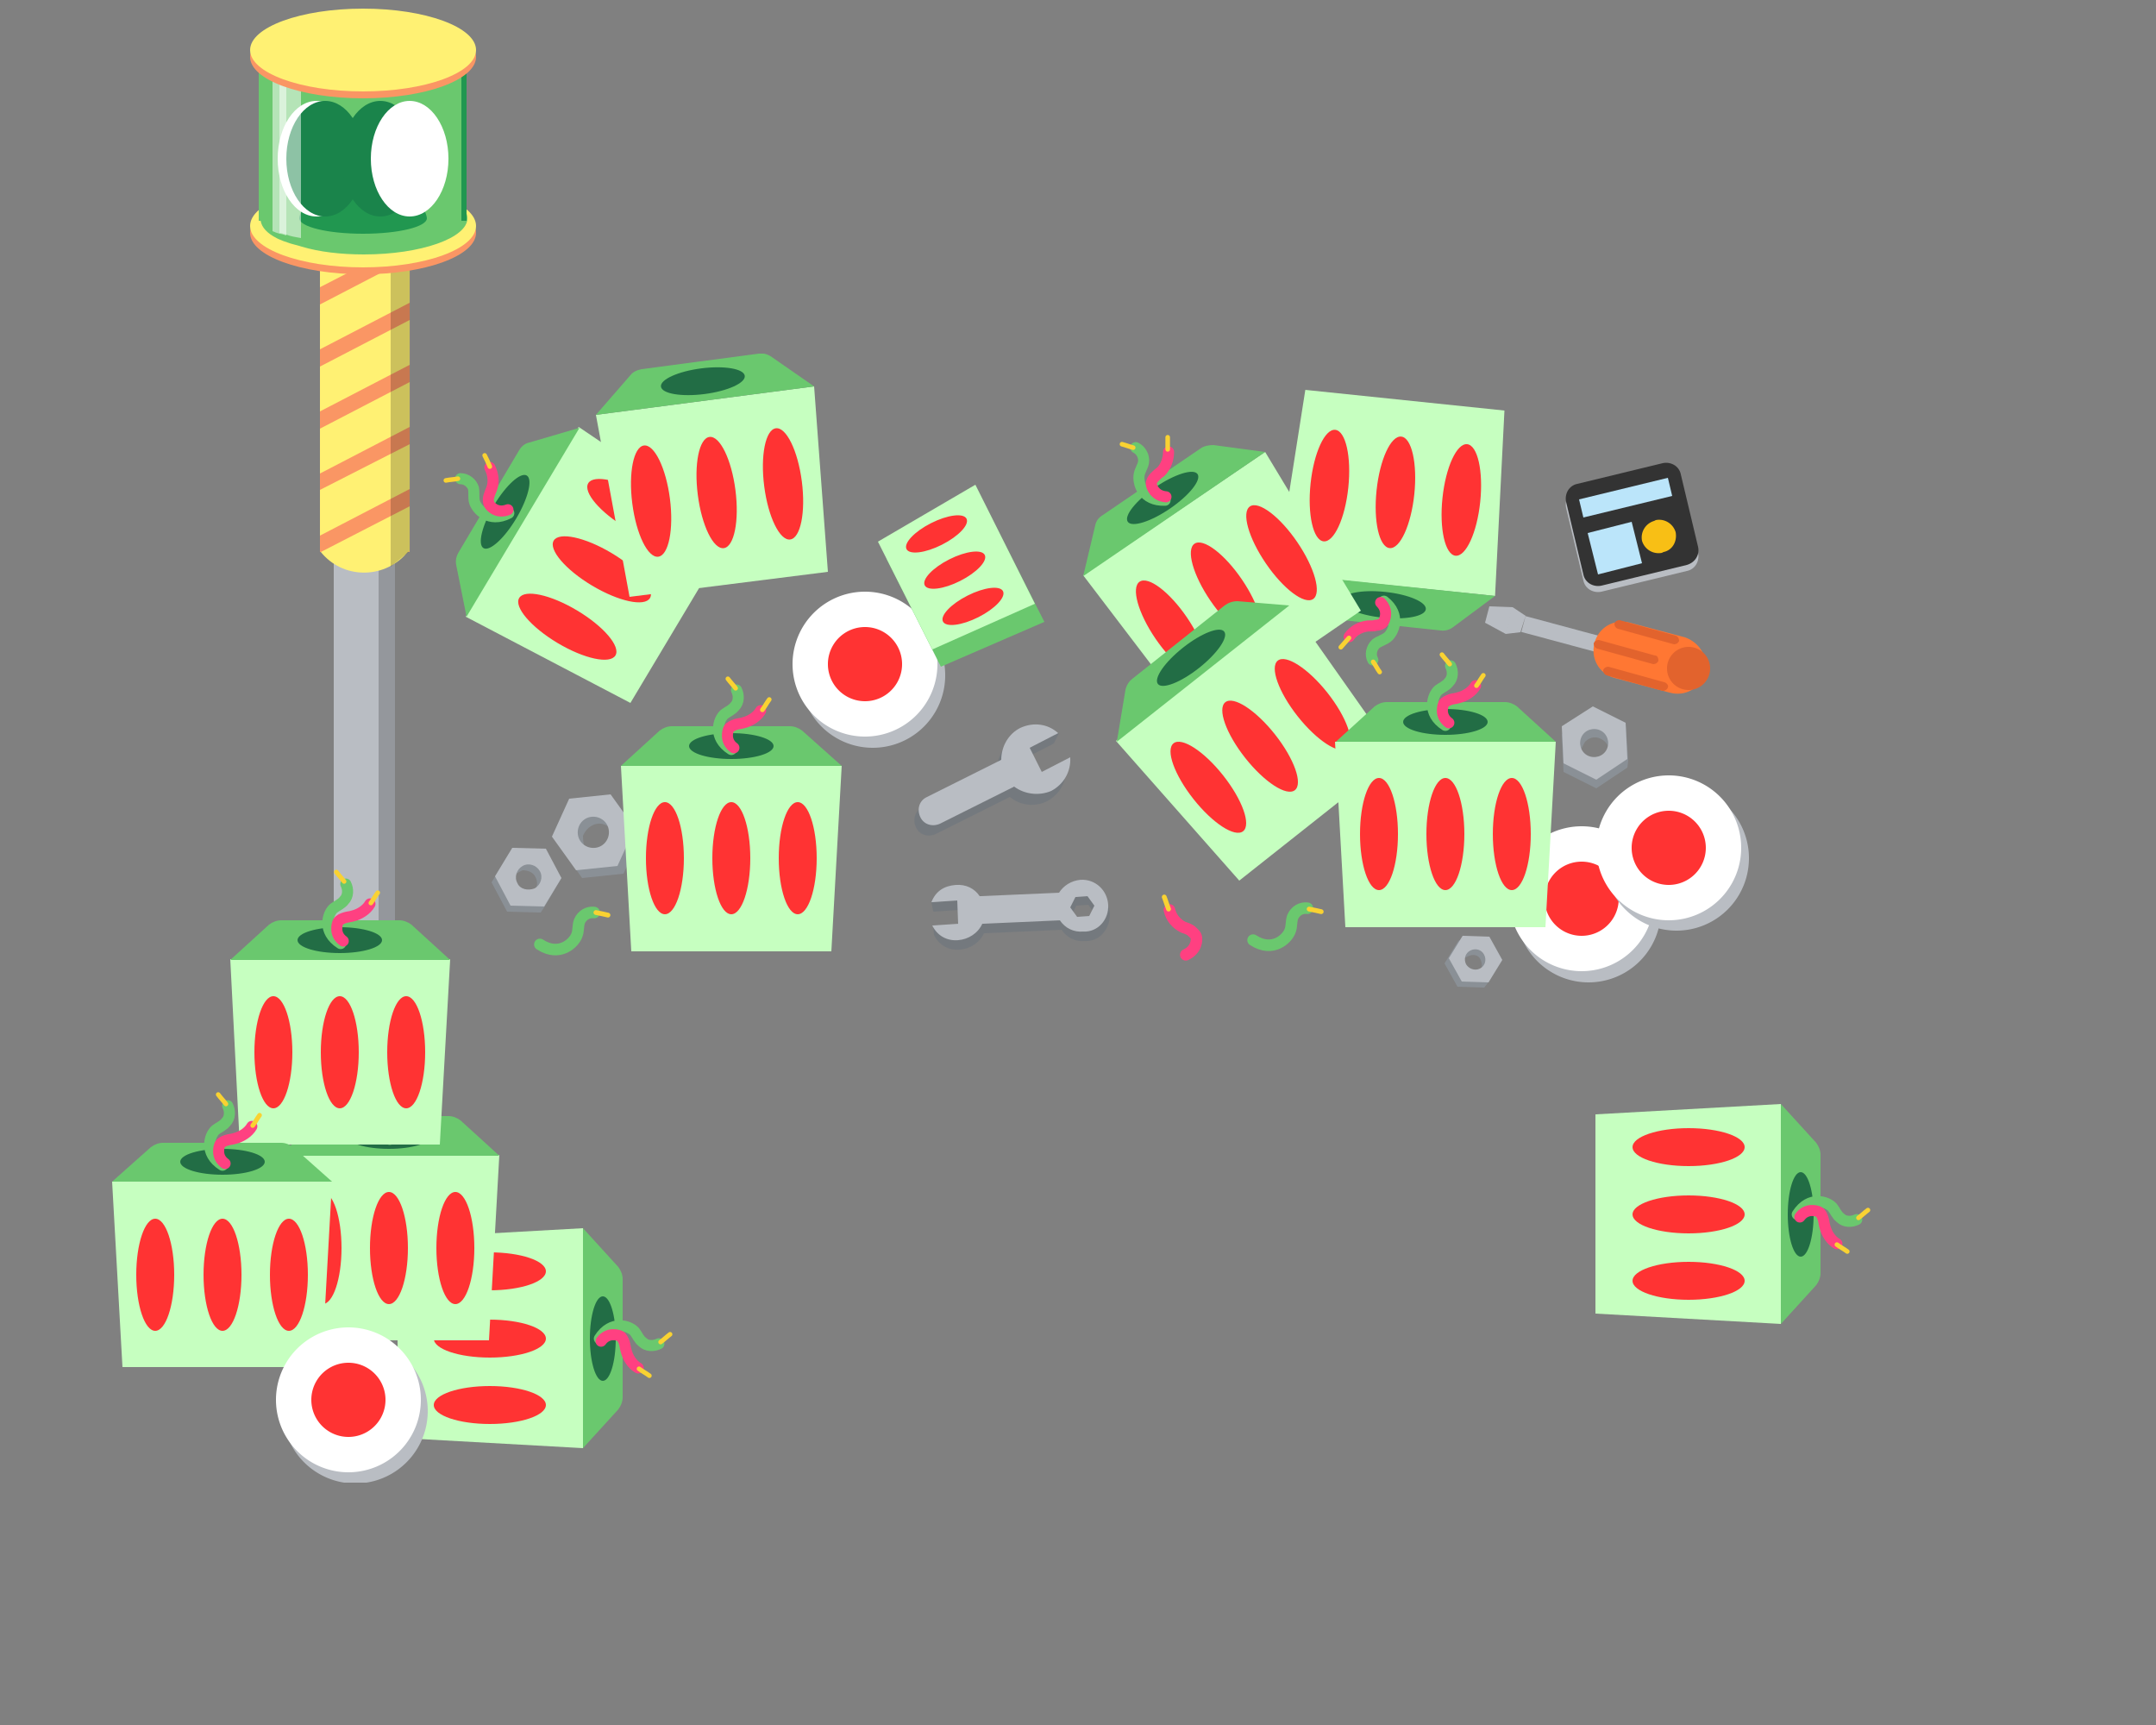 <svg width="250" height="200" fill="none" xmlns="http://www.w3.org/2000/svg"><rect width="100%" height="100%" fill="#808080" stroke="none"/><path d="M42.3 121.5c4.143 0 7.5-1.209 7.5-2.7s-3.357-2.7-7.5-2.7c-4.141 0-7.5 1.209-7.5 2.7s3.359 2.7 7.5 2.7z" fill="#B9BDC3"/><path d="M45.801 52.1h-7.1v65.6h7.1V52.1z" fill="#B9BDC3"/><path opacity=".2" d="M45.8 52.1h-1.9v65.6h1.9V52.1z" fill="#000"/><path d="M47.502 28h-10.4v36h10.4V28z" fill="#FA9664"/><path d="M47.402 28l-10.3 5.3v-5.2l.1-.1h10.2zM47.502 35.1l-10.4 5.4v-5.2l10.4-5.4v5.2zM47.502 42.3l-10.4 5.4v-5.2l10.4-5.4v5.2zM47.502 49.5l-10.4 5.4v-5.2l10.4-5.4v5.2zM47.502 56.7l-10.4 5.4v-5.3l10.4-5.3v5.2zM47.501 58.7v5.2l-.2.1h-10.1l10.3-5.3z" fill="#FFF173"/><path d="M47.502 28h-10.4v36h10.4V28z" fill="#FA9664"/><path d="M47.402 28l-10.3 5.3v-5.2l.1-.1h10.2zM47.502 35.1l-10.4 5.4v-5.2l10.4-5.4v5.2zM47.502 42.3l-10.4 5.4v-5.2l10.4-5.4v5.2zM47.502 49.5l-10.4 5.4v-5.2l10.4-5.4v5.2zM47.502 56.7l-10.4 5.4v-5.3l10.4-5.3v5.2zM47.501 58.7v5.2l-.2.1-.2.2c-2.7 3-7.4 2.9-9.9-.2l10.3-5.3z" fill="#FFF173"/><path opacity=".2" d="M47.5 63.9l-2.2 1.8V28h2.2v35.9z" fill="#000"/><path d="M42.1 31.8c7.235 0 13.1-2.15 13.1-4.8 0-2.651-5.865-4.8-13.1-4.8-7.235 0-13.1 2.149-13.1 4.8 0 2.65 5.865 4.8 13.1 4.8z" fill="#FA9664"/><path d="M42.1 31c7.235 0 13.1-2.15 13.1-4.8 0-2.651-5.865-4.8-13.1-4.8-7.235 0-13.1 2.149-13.1 4.8 0 2.65 5.865 4.8 13.1 4.8z" fill="#FFF173"/><path d="M54.2 25.3c0 2.3-5.4 4.2-12 4.2-2.7 0-5.2-.3-7.2-.9-.6-.2-1.2-.3-1.7-.5-.3-.1-.6-.2-.8-.3-.3-.1-.6-.3-.8-.4-1-.6-1.5-1.3-1.5-2.1s.6-1.5 1.5-2.1c.2-.2.5-.3.8-.4.2-.1.5-.2.8-.3.5-.2 1-.4 1.7-.5 2-.5 4.5-.9 7.2-.9 6.6 0 12 1.9 12 4.2z" fill="#6AC86E"/><path d="M54.1 6.1H31.4v19.5h22.7V6.1z" fill="#219750"/><path d="M53.5 6.1H30v19.5h23.5V6.1z" fill="#6AC86E"/><path d="M49.5 25.3c0 1-3.3 1.8-7.4 1.8-4.1 0-7.4-.8-7.4-1.8s3.3-6.9 7.4-6.9c4.1 0 7.4 5.9 7.4 6.9z" fill="#219750"/><path d="M36.7 25.1c2.484 0 4.5-3 4.5-6.7s-2.016-6.7-4.5-6.7c-2.486 0-4.5 3-4.5 6.7s2.014 6.7 4.5 6.7z" fill="#fff"/><path d="M37.7 25.1c2.484 0 4.5-3 4.5-6.7s-2.016-6.7-4.5-6.7c-2.486 0-4.5 3-4.5 6.7s2.014 6.7 4.5 6.7z" fill="#1A844B"/><path d="M44.1 25.1c2.485 0 4.5-3 4.5-6.7s-2.015-6.7-4.5-6.7c-2.486 0-4.5 3-4.5 6.7s2.014 6.7 4.5 6.7z" fill="#1A844B"/><path d="M47.5 25.1c2.485 0 4.5-3 4.5-6.7s-2.015-6.7-4.5-6.7-4.5 3-4.5 6.7 2.015 6.7 4.5 6.7z" fill="#fff"/><path opacity=".5" d="M33.2 6.1v21.2c-.3-.1-.6-.2-.8-.2-.3-.1-.6-.2-.8-.3V6.1h1.6z" fill="#fff"/><path opacity=".5" d="M34.9 6.1v21.5c-.6-.1-1.2-.2-1.7-.4-.3-.1-.6-.2-.8-.2V5.9l2.5.2z" fill="#fff"/><path d="M42.1 11.4c7.235 0 13.1-2.149 13.1-4.8 0-2.65-5.865-4.8-13.1-4.8C34.865 1.8 29 3.95 29 6.6c0 2.651 5.865 4.8 13.1 4.8z" fill="#FA9664"/><path d="M42.1 10.6c7.235 0 13.1-2.149 13.1-4.8S49.335 1 42.1 1C34.865 1 29 3.149 29 5.8s5.865 4.8 13.1 4.8z" fill="#FFF173"/><g clip-path="url(#clip0)"><path d="M188.8 88.2l-.3-4.3-3.7-.8-3.2 1.2-.5.9.2 4.3 3.8 1.9 3.6-2.4.1-.8zm-3.1-2.5c.6.3 1 1 .9 1.7-.5.5-1.1.7-1.8 1-2 .8-1.9-1-1-2.4.5-.5 1.2-.7 1.9-.3z" fill="#8A9096"/><path d="M184.1 87.6c-.8-.4-1.1-1.4-.7-2.2.4-.8 1.4-1.1 2.2-.7.8.4 1.1 1.4.7 2.2-.4.8-1.4 1.1-2.2.7zm4.4-3.8l-3.8-1.9-3.6 2.3.2 4.3 3.8 1.9 3.6-2.4-.2-4.2z" fill="#B9BDC3"/><path d="M172.5 114l1.6-2.7-1.9-2-2.4-.6-.7.4-1.6 2.6 1.5 2.7 3.1.1.4-.5zm-.8-2.7c.2.5.2 1-.2 1.4-.5.1-1 0-1.5-.1-1.5-.4-.7-1.4.4-1.8.6-.2 1.1 0 1.3.5z" fill="#8A9096"/><path d="M170 111.8c-.3-.6-.1-1.3.5-1.6.6-.3 1.3-.1 1.6.5.3.6.1 1.3-.5 1.6-.6.3-1.3 0-1.6-.5zm4.2-.5l-1.5-2.7-3.1-.1-1.6 2.6 1.5 2.7 3.1.1 1.6-2.6z" fill="#B9BDC3"/><path d="M63.1 105.2l2-3.4-2.3-2.5-3-.8-.8.5-2 3.3 1.8 3.4 3.9.1.4-.6zm-1-3.5c.3.6.2 1.2-.2 1.7-.6.1-1.2 0-1.8-.2-1.9-.4-.9-1.7.5-2.3.6 0 1.2.2 1.5.8z" fill="#8A9096"/><path d="M60 102.4c-.4-.7-.1-1.6.6-2 .7-.4 1.6-.1 2 .6.4.7.1 1.6-.6 2-.8.3-1.7.1-2-.6zm5.1-.6l-1.8-3.4-3.9-.1-2 3.3 1.8 3.4 3.9.1 2-3.3z" fill="#B9BDC3"/><path d="M73.7 96.1l-2.9-3.9-3.9 1.5-2.3 3 .1 1.2 2.8 3.9 4.8-.5 2-4.4-.6-.8zm-4.4-.6c.8-.1 1.5.4 1.8 1.1-.2.7-.6 1.4-1.1 2-1.4 1.9-2.4.2-2.4-1.7.3-.7.9-1.3 1.7-1.4z" fill="#8A9096"/><path d="M69 98.3c-1 .1-1.9-.6-2-1.6-.1-1 .6-1.9 1.6-2 1-.1 1.9.6 2 1.6.1 1-.6 1.9-1.6 2zm1.8-6.2l-4.8.5-2 4.4 2.8 3.9 4.8-.5 2-4.4-2.8-3.9zM195.6 66.2l-9.9 2.4c-.9.2-1.9-.3-2.1-1.3l-2-8.4c-.2-.9.3-1.9 1.3-2.1l9.9-2.4c.9-.2 1.9.3 2.1 1.3l2 8.4c.2.9-.3 1.9-1.3 2.1z" fill="#B9BDC3"/><path d="M195.6 65.5l-9.9 2.4c-.9.2-1.9-.3-2.1-1.3l-2-8.4c-.2-.9.3-1.9 1.3-2.1l9.9-2.4c.9-.2 1.9.3 2.1 1.3l2 8.4c.2.9-.3 1.8-1.3 2.1z" fill="#333"/><path d="M193.4 55.4l-10.3 2.5.5 2.1 10.3-2.5-.5-2.1zM189.2 60.5l-5.1 1.3 1.2 4.8 5.1-1.3-1.2-4.8z" fill="#BBE5FA"/><path d="M192.9 64l-.2.1a2 2 0 01-2.3-1.4 2 2 0 011.4-2.3l.2-.1c1-.2 2 .4 2.3 1.4.2 1.1-.4 2.1-1.4 2.3z" fill="#F8BF15"/><path d="M176.898 71.433l-.494 1.835 13.81 3.714.493-1.835-13.809-3.714zM176.9 71.4l-.6 1.9-1.7.2.8-3.1 1.5 1zM172.699 70.3l-.5 1.9 2.4 1.3.8-3.1-2.7-.1z" fill="#B9BDC3"/><path d="M197.7 78c-.5 1.8-2.3 2.8-4.1 2.3l-6.4-1.7c-1.8-.5-2.8-2.3-2.3-4.1.5-1.8 2.3-2.8 4.1-2.3l6.4 1.7c1.7.6 2.8 2.4 2.3 4.1z" fill="#F73"/><path d="M193.398 79.7c-.1.3-.4.4-.6.4l-6.5-1.8c-.3-.1-.4-.4-.4-.6.1-.3.4-.4.6-.4l6.5 1.8c.3.1.5.4.4.6zM192.299 76.6c-.1.3-.4.4-.6.4l-6.5-1.8c-.3-.1-.4-.4-.4-.6.1-.3.4-.4.6-.4l6.5 1.8c.3 0 .4.3.4.6zM194.699 74.3c-.1.3-.4.4-.6.4l-6.5-1.8c-.3-.1-.4-.4-.4-.6.1-.3.4-.4.6-.4l6.5 1.8c.3.1.4.4.4.6zM195.799 80a2.5 2.5 0 100-5 2.5 2.5 0 000 5z" fill="#E2632D"/><path d="M122.799 85l-.6 1.2-1.5-.5 2.1-.7z" fill="#74797E"/><path d="M117.099 92.4c-.1 0-.1.1-.2.1l-8.4 4.2c-.9.4-1.9.1-2.3-.8-.4-.9-.1-1.9.8-2.3l8.4-4.2c.1 0 .1-.1.2-.1 0-1.5.8-3 2.2-3.7 1.5-.7 3.2-.5 4.4.6l-3.3 1.7 1.4 2.8 3.3-1.7c.1 1.6-.7 3.1-2.2 3.9-1.4.7-3.1.5-4.3-.5z" fill="#74797E"/><path d="M117.599 91.2c-.1 0-.1.1-.2.1l-8.4 4.2c-.9.4-1.9.1-2.3-.8-.4-.9-.1-1.9.8-2.3l8.4-4.2c.1 0 .1-.1.2-.1 0-1.5.8-3 2.2-3.7 1.5-.7 3.2-.5 4.4.6l-3.3 1.7 1.4 2.8 3.3-1.7c.1 1.6-.7 3.1-2.2 3.9-1.4.6-3.1.4-4.3-.5z" fill="#B9BDC3"/><path d="M151.359 45.203l23.09 2.396-1.09 21.496-25.349-2.586 3.349-21.306z" fill="#C6FFC0"/><path d="M167.262 57.737c-.374 3.57.302 6.567 1.51 6.694 1.209.127 2.492-2.665 2.866-6.235.375-3.57-.301-6.567-1.51-6.694-1.208-.127-2.491 2.665-2.866 6.235zM159.62 56.854c-.375 3.57.301 6.568 1.51 6.694 1.208.127 2.491-2.665 2.866-6.235.374-3.57-.302-6.567-1.51-6.694-1.209-.127-2.492 2.665-2.866 6.235zM151.967 56.07c-.374 3.571.302 6.568 1.511 6.695 1.208.127 2.491-2.665 2.866-6.235.374-3.57-.302-6.568-1.511-6.694-1.208-.127-2.491 2.665-2.866 6.235z" fill="#F33"/><path d="M147.95 66.429l25.409 2.666-4.895 3.64a1.973 1.973 0 01-1.481.353l-13.654-1.437c-.56-.082-1.019-.364-1.398-.706l-3.981-4.516z" fill="#6AC86E"/><path d="M155.585 69.607c-.086.824 2.026 1.72 4.717 2.003 2.692.282 4.943-.157 5.03-.98.086-.825-2.026-1.721-4.717-2.004-2.691-.282-4.943.157-5.03.981z" fill="#226D45"/><path d="M160.475 69.701c2.054 1.589 1.105 3.665.383 4.202-.402.298-.922.436-1.323.734-.502.498-.686 1.257-.348 1.879" stroke="#6AC86E" stroke-width="1.283" stroke-miterlimit="10" stroke-linecap="round"/><path d="M160.094 69.86c.936.924.492 2.002.311 2.26-.181.26-.482.359-.842.377-.3.1-.58.058-.94.076-.8.097-1.642.474-2.185 1.251" stroke="#FF4081" stroke-width="1.283" stroke-miterlimit="10" stroke-linecap="round"/><path d="M159.227 76.736c.299.401.457.782.755 1.183M155.474 75.04c.342-.378.603-.697.945-1.076" stroke="#F9D232" stroke-width=".533" stroke-miterlimit="10" stroke-linecap="round"/><path d="M101.201 86.7a8.4 8.4 0 100-16.8 8.4 8.4 0 000 16.8z" fill="#B9BDC3"/><path d="M100.3 85.4a8.4 8.4 0 008.4-8.4 8.4 8.4 0 10-8.4 8.4z" fill="#fff"/><path d="M100.3 81.3a4.3 4.3 0 100-8.6 4.3 4.3 0 000 8.6z" fill="#F33"/><path d="M184.201 113.9a8.4 8.4 0 100-16.8 8.4 8.4 0 000 16.8z" fill="#B9BDC3"/><path d="M183.4 112.6a8.4 8.4 0 100-16.8 8.4 8.4 0 000 16.8z" fill="#fff"/><path d="M183.4 108.5a4.3 4.3 0 100-8.6 4.3 4.3 0 000 8.6z" fill="#F33"/><path d="M194.4 107.9a8.4 8.4 0 100-16.8 8.4 8.4 0 000 16.8z" fill="#B9BDC3"/><path d="M193.5 106.7a8.4 8.4 0 100-16.8 8.4 8.4 0 000 16.8z" fill="#fff"/><path d="M193.499 102.6a4.3 4.3 0 100-8.6 4.3 4.3 0 000 8.6z" fill="#F33"/><path d="M145.301 109c2.3 1.5 4-.2 4.3-1.1.2-.5.1-1.1.3-1.6.3-.7 1-1.1 1.7-1" stroke="#6AC86E" stroke-width="1.34" stroke-miterlimit="10" stroke-linecap="round"/><path d="M151.801 105.4c.5.1 1 .2 1.4.3" stroke="#F9D232" stroke-width=".557" stroke-miterlimit="10" stroke-linecap="round"/><path d="M62.6 109.5c2.3 1.5 4-.2 4.3-1.1.2-.5.1-1.1.3-1.6.3-.7 1-1.1 1.7-1" stroke="#6AC86E" stroke-width="1.34" stroke-miterlimit="10" stroke-linecap="round"/><path d="M69.1 105.8c.5.1 1 .2 1.4.3" stroke="#F9D232" stroke-width=".557" stroke-miterlimit="10" stroke-linecap="round"/><path d="M128.699 106.006c-.1-1.7-1.5-3-3.2-2.9-1.1.1-2 .7-2.5 1.5l-9.2.4c-.6-.9-1.6-1.4-2.8-1.3-1.3.1-2.3.7-2.8 2l3-.2.1 2.7-3 .2c.6 1.2 1.7 1.8 3 1.7 1.2-.1 2.3-.8 2.8-1.9l9-.4c.6.9 1.6 1.4 2.7 1.3 1.7.1 2.9-1.4 2.9-3.1zm-1.7 0l-.6 1.2-1.4.1-.8-1.1.6-1.2 1.4-.1.8 1.1z" fill="#74797E"/><path d="M108.2 105.605l-.2-1 1.1-.1v1.1h-.9zM108.199 107.305l.1 1.1h1.6l-1.7-1.1z" fill="#74797E"/><path d="M128.5 104.905c-.1-1.7-1.5-3-3.2-2.9-1.1.1-2 .7-2.5 1.5l-9.2.4c-.6-.9-1.6-1.4-2.8-1.3-1.3.1-2.3.7-2.8 2l3-.2.1 2.7-3 .2c.6 1.2 1.7 1.8 3 1.7 1.2-.1 2.3-.8 2.8-1.9l9-.4c.6.9 1.6 1.4 2.7 1.3 1.7.1 3-1.4 2.9-3.1zm-1.6.1l-.6 1.2-1.4.1-.8-1.1.6-1.2 1.4-.1.8 1.1z" fill="#B9BDC3"/><path d="M137.5 110.7c1.3-.6 1.3-1.8 1.2-2.1-.1-.3-.4-.5-.6-.7-.3-.2-.6-.3-.9-.4-.8-.4-1.4-1.1-1.6-2" stroke="#FF4081" stroke-width="1.34" stroke-miterlimit="10" stroke-linecap="round"/><path d="M135 104c.2.5.3.9.5 1.4" stroke="#F9D232" stroke-width=".557" stroke-miterlimit="10" stroke-linecap="round"/><path d="M157.8 70.8l-19.1 13.1-13.1-17.2 21.1-14.3 11.1 18.4z" fill="#C6FFC0"/><path d="M139.471 78.181c1.003-.685.176-3.644-1.848-6.608-2.024-2.965-4.478-4.813-5.482-4.128-1.003.685-.176 3.644 1.848 6.608 2.024 2.965 4.478 4.813 5.482 4.128zM145.84 73.776c1.003-.685.176-3.644-1.848-6.609-2.024-2.964-4.478-4.813-5.482-4.128-1.003.685-.176 3.644 1.848 6.61 2.024 2.964 4.478 4.812 5.482 4.127zM152.266 69.453c1.003-.685.176-3.644-1.848-6.608-2.024-2.965-4.478-4.813-5.482-4.128-1.003.685-.176 3.644 1.848 6.608 2.024 2.965 4.478 4.813 5.482 4.128z" fill="#F33"/><path d="M146.7 52.4l-21.1 14.4 1.4-5.9c.1-.5.4-.9.9-1.2l11.3-7.7c.4-.3 1-.4 1.5-.4l6 .8z" fill="#6AC86E"/><path d="M135.662 58.97c2.235-1.526 3.668-3.317 3.201-4.002-.467-.684-2.657-.002-4.892 1.524-2.235 1.526-3.669 3.317-3.201 4.002.467.684 2.657.002 4.892-1.524z" fill="#226D45"/><path d="M135.099 58c-2.6.1-3.2-2-3-3 .1-.5.4-.9.5-1.4.1-.7-.3-1.4-.9-1.7" stroke="#6AC86E" stroke-width="1.283" stroke-miterlimit="10" stroke-linecap="round"/><path d="M135.2 57.6c-1.3-.1-1.7-1.2-1.7-1.5 0-.3.2-.6.4-.8.2-.2.4-.4.7-.6.6-.6.9-1.5.9-2.3" stroke="#FF4081" stroke-width="1.283" stroke-miterlimit="10" stroke-linecap="round"/><path d="M131.4 51.9c-.4-.1-.9-.3-1.3-.4M135.4 50.7v1.4" stroke="#F9D232" stroke-width=".533" stroke-miterlimit="10" stroke-linecap="round"/><path d="M185 152.3v-23.1l21.5-1.2v25.5l-21.5-1.2z" fill="#C6FFC0"/><path d="M195.801 135.2c3.59 0 6.5-.985 6.5-2.2 0-1.215-2.91-2.2-6.5-2.2s-6.5.985-6.5 2.2c0 1.215 2.91 2.2 6.5 2.2zM195.801 143c3.59 0 6.5-.985 6.5-2.2 0-1.215-2.91-2.2-6.5-2.2s-6.5.985-6.5 2.2c0 1.215 2.91 2.2 6.5 2.2zM195.801 150.7c3.59 0 6.5-.985 6.5-2.2 0-1.215-2.91-2.2-6.5-2.2s-6.5.985-6.5 2.2c0 1.215 2.91 2.2 6.5 2.2z" fill="#F33"/><path d="M206.5 153.5V128l4.1 4.5c.3.4.5.9.5 1.4v13.7c0 .5-.2 1-.5 1.4l-4.1 4.5z" fill="#6AC86E"/><path d="M208.801 145.7c.828 0 1.5-2.194 1.5-4.9 0-2.706-.672-4.9-1.5-4.9-.829 0-1.5 2.194-1.5 4.9 0 2.706.671 4.9 1.5 4.9z" fill="#226D45"/><path d="M208.4 140.8c1.4-2.2 3.5-1.5 4.1-.8.3.4.5.9.9 1.2.5.5 1.3.5 1.9.2" stroke="#6AC86E" stroke-width="1.283" stroke-miterlimit="10" stroke-linecap="round"/><path d="M208.701 141.1c.8-1.1 2-.7 2.2-.6.3.2.4.5.5.8.1.3.1.6.2.9.2.8.7 1.6 1.4 2" stroke="#FF4081" stroke-width="1.283" stroke-miterlimit="10" stroke-linecap="round"/><path d="M215.5 141.2c.4-.3.7-.6 1.1-.9M214.2 145.1c-.4-.3-.8-.5-1.2-.8" stroke="#F9D232" stroke-width=".533" stroke-miterlimit="10" stroke-linecap="round"/><path d="M46.1 166.7v-23.1l21.5-1.2v25.5l-21.5-1.2z" fill="#C6FFC0"/><path d="M56.799 149.6c3.59 0 6.5-.985 6.5-2.2 0-1.215-2.91-2.2-6.5-2.2s-6.5.985-6.5 2.2c0 1.215 2.91 2.2 6.5 2.2zM56.799 157.4c3.59 0 6.5-.985 6.5-2.2 0-1.215-2.91-2.2-6.5-2.2s-6.5.985-6.5 2.2c0 1.215 2.91 2.2 6.5 2.2zM56.799 165.1c3.59 0 6.5-.985 6.5-2.2 0-1.215-2.91-2.2-6.5-2.2s-6.5.985-6.5 2.2c0 1.215 2.91 2.2 6.5 2.2z" fill="#F33"/><path d="M67.6 167.9v-25.5l4.1 4.5c.3.4.5.9.5 1.4V162c0 .5-.2 1-.5 1.4l-4.1 4.5z" fill="#6AC86E"/><path d="M69.9 160.1c.829 0 1.5-2.194 1.5-4.9 0-2.706-.671-4.9-1.5-4.9-.828 0-1.5 2.194-1.5 4.9 0 2.706.672 4.9 1.5 4.9z" fill="#226D45"/><path d="M69.5 155.2c1.4-2.2 3.5-1.5 4.1-.8.3.4.5.9.9 1.2.5.5 1.3.5 1.9.2" stroke="#6AC86E" stroke-width="1.283" stroke-miterlimit="10" stroke-linecap="round"/><path d="M69.7 155.5c.8-1.1 2-.7 2.2-.6.2.1.4.5.5.8.1.3.1.6.2.9.2.8.7 1.6 1.4 2" stroke="#FF4081" stroke-width="1.283" stroke-miterlimit="10" stroke-linecap="round"/><path d="M76.6 155.6c.4-.3.7-.6 1.1-.9M75.3 159.5c-.4-.3-.8-.5-1.2-.8" stroke="#F9D232" stroke-width=".533" stroke-miterlimit="10" stroke-linecap="round"/><path d="M161.9 87.7l-18.2 14.4-14.3-16.2 20.1-15.8 12.4 17.6z" fill="#C6FFC0"/><path d="M144.145 96.375c.953-.753-.08-3.647-2.307-6.462-2.226-2.816-4.804-4.487-5.757-3.733-.953.753.08 3.647 2.306 6.462 2.227 2.816 4.805 4.487 5.758 3.733zM150.149 91.612c.953-.753-.08-3.647-2.307-6.462-2.227-2.816-4.804-4.487-5.757-3.734-.953.754.08 3.647 2.306 6.463 2.227 2.816 4.805 4.487 5.758 3.733zM156.233 86.787c.953-.754-.08-3.647-2.307-6.463-2.227-2.815-4.804-4.486-5.757-3.733-.953.754.08 3.647 2.306 6.463 2.227 2.815 4.805 4.487 5.758 3.733z" fill="#F33"/><path d="M149.5 70.2l-20 15.8 1-6c.1-.5.4-1 .8-1.3l10.7-8.5c.4-.3.9-.5 1.5-.5l6 .5z" fill="#6AC86E"/><path d="M139.04 77.44c2.122-1.678 3.426-3.566 2.913-4.215-.514-.65-2.652.184-4.774 1.863-2.122 1.678-3.426 3.566-2.913 4.215.514.65 2.651-.184 4.774-1.863z" fill="#226D45"/><path d="M179.201 107.5h-23.2l-1.2-21.5h25.6l-1.2 21.5z" fill="#C6FFC0"/><path d="M159.901 103.2c1.215 0 2.2-2.91 2.2-6.5s-.985-6.5-2.2-6.5c-1.215 0-2.2 2.91-2.2 6.5s.985 6.5 2.2 6.5zM167.6 103.2c1.215 0 2.2-2.91 2.2-6.5s-.985-6.5-2.2-6.5c-1.215 0-2.2 2.91-2.2 6.5s.985 6.5 2.2 6.5zM175.302 103.2c1.215 0 2.2-2.91 2.2-6.5s-.985-6.5-2.2-6.5c-1.215 0-2.2 2.91-2.2 6.5s.985 6.5 2.2 6.5z" fill="#F33"/><path d="M180.4 86h-25.5l4.5-4.1c.4-.3.9-.5 1.4-.5h13.7c.5 0 1 .2 1.4.5l4.5 4.1z" fill="#6AC86E"/><path d="M167.601 85.2c2.706 0 4.9-.672 4.9-1.5 0-.829-2.194-1.5-4.9-1.5-2.706 0-4.9.671-4.9 1.5 0 .828 2.194 1.5 4.9 1.5z" fill="#226D45"/><path d="M167.601 84.1c-2.2-1.4-1.5-3.5-.8-4.1.4-.3.9-.5 1.2-.9.5-.5.5-1.3.2-1.9" stroke="#6AC86E" stroke-width="1.283" stroke-miterlimit="10" stroke-linecap="round"/><path d="M168.001 83.8c-1.1-.8-.7-2-.6-2.2.1-.2.5-.4.8-.5.3-.1.6-.1.9-.2.8-.2 1.6-.7 2-1.4" stroke="#FF4081" stroke-width="1.283" stroke-miterlimit="10" stroke-linecap="round"/><path d="M168.101 77c-.3-.4-.6-.7-.9-1.1M172.001 78.3c-.3.4-.5.8-.8 1.2" stroke="#F9D232" stroke-width=".533" stroke-miterlimit="10" stroke-linecap="round"/><path d="M56.7 155.4H33.6l-1.2-21.5h25.5l-1.2 21.5z" fill="#C6FFC0"/><path d="M37.401 151.2c1.215 0 2.2-2.91 2.2-6.5s-.985-6.5-2.2-6.5c-1.215 0-2.2 2.91-2.2 6.5s.985 6.5 2.2 6.5zM45.1 151.2c1.215 0 2.2-2.91 2.2-6.5s-.985-6.5-2.2-6.5c-1.215 0-2.2 2.91-2.2 6.5s.985 6.5 2.2 6.5zM52.802 151.2c1.215 0 2.2-2.91 2.2-6.5s-.985-6.5-2.2-6.5c-1.215 0-2.2 2.91-2.2 6.5s.985 6.5 2.2 6.5z" fill="#F33"/><path d="M57.9 134H32.4l4.5-4.1c.4-.3.9-.5 1.4-.5H52c.5 0 1 .2 1.4.5l4.5 4.1z" fill="#6AC86E"/><path d="M45.101 133.2c2.706 0 4.9-.672 4.9-1.5s-2.194-1.5-4.9-1.5c-2.706 0-4.9.672-4.9 1.5s2.194 1.5 4.9 1.5z" fill="#226D45"/><path d="M45.2 132.1c-2.2-1.4-1.5-3.5-.8-4.1.4-.3.9-.5 1.2-.9.5-.5.5-1.3.2-1.9" stroke="#6AC86E" stroke-width="1.283" stroke-miterlimit="10" stroke-linecap="round"/><path d="M45.501 131.8c-1.1-.8-.7-2-.6-2.2.2-.3.5-.4.8-.5.3-.1.6-.1.9-.2.8-.2 1.6-.7 2-1.4" stroke="#FF4081" stroke-width="1.283" stroke-miterlimit="10" stroke-linecap="round"/><path d="M45.601 124.9c-.3-.4-.6-.7-.9-1.1M49.501 126.2c-.3.4-.5.8-.8 1.2" stroke="#F9D232" stroke-width=".533" stroke-miterlimit="10" stroke-linecap="round"/><path d="M96.4 110.3H73.2L72 88.8h25.6l-1.2 21.5z" fill="#C6FFC0"/><path d="M77.1 106c1.215 0 2.2-2.91 2.2-6.5s-.985-6.5-2.2-6.5c-1.215 0-2.2 2.91-2.2 6.5s.985 6.5 2.2 6.5zM84.8 106c1.215 0 2.2-2.91 2.2-6.5s-.985-6.5-2.2-6.5c-1.215 0-2.2 2.91-2.2 6.5s.985 6.5 2.2 6.5zM92.5 106c1.216 0 2.2-2.91 2.2-6.5s-.984-6.5-2.2-6.5c-1.214 0-2.2 2.91-2.2 6.5s.986 6.5 2.2 6.5z" fill="#F33"/><path d="M97.6 88.8H72l4.5-4.1c.4-.3.9-.5 1.4-.5h13.7c.5 0 1 .2 1.4.5l4.6 4.1z" fill="#6AC86E"/><path d="M84.8 88c2.707 0 4.9-.672 4.9-1.5S87.507 85 84.8 85c-2.706 0-4.9.672-4.9 1.5s2.194 1.5 4.9 1.5z" fill="#226D45"/><path d="M84.8 86.9c-2.2-1.4-1.5-3.5-.8-4.1.4-.3.9-.5 1.2-.9.5-.5.5-1.3.2-1.9" stroke="#6AC86E" stroke-width="1.283" stroke-miterlimit="10" stroke-linecap="round"/><path d="M85.1 86.7c-1.1-.8-.7-2-.6-2.2.1-.2.5-.4.8-.5.3-.1.6-.1.9-.2.8-.2 1.6-.7 2-1.4" stroke="#FF4081" stroke-width="1.283" stroke-miterlimit="10" stroke-linecap="round"/><path d="M85.3 79.8c-.3-.4-.6-.7-.9-1.1M89.2 81.1c-.3.4-.5.8-.8 1.2" stroke="#F9D232" stroke-width=".533" stroke-miterlimit="10" stroke-linecap="round"/><path d="M85 61.6L73.1 81.5 54 71.5l13.1-22L85 61.6z" fill="#C6FFC0"/><path d="M71.365 75.993c.622-1.044-1.372-3.38-4.455-5.22-3.082-1.84-6.086-2.485-6.708-1.441-.623 1.043 1.371 3.38 4.454 5.22 3.082 1.839 6.086 2.484 6.709 1.44zM75.368 69.34c.623-1.042-1.371-3.38-4.454-5.219-3.082-1.84-6.086-2.485-6.709-1.441-.622 1.043 1.372 3.38 4.455 5.22 3.082 1.839 6.086 2.484 6.709 1.44zM79.372 62.69c.623-1.044-1.371-3.381-4.454-5.22-3.083-1.84-6.086-2.485-6.709-1.442-.622 1.043 1.372 3.38 4.455 5.22 3.082 1.84 6.086 2.485 6.708 1.441z" fill="#F33"/><path d="M67.199 49.6l-13.1 21.9-1.2-6c-.1-.5 0-1 .3-1.5l7-11.8c.3-.5.7-.8 1.2-.9l5.8-1.7z" fill="#6AC86E"/><path d="M59.86 60.109c1.387-2.324 1.934-4.552 1.223-4.976-.711-.425-2.412 1.115-3.799 3.439-1.386 2.323-1.934 4.551-1.222 4.976.71.424 2.412-1.115 3.798-3.44z" fill="#226D45"/><path d="M58.998 59.5c-2.3 1.2-3.8-.5-4-1.4-.1-.5 0-1-.1-1.5-.2-.6-.8-1.1-1.5-1.1" stroke="#6AC86E" stroke-width="1.283" stroke-miterlimit="10" stroke-linecap="round"/><path d="M58.9 59.1c-1.3.5-2.1-.4-2.2-.7-.1-.3-.1-.6 0-.9.1-.3.2-.6.3-.8.3-.8.2-1.7-.2-2.5" stroke="#FF4081" stroke-width="1.283" stroke-miterlimit="10" stroke-linecap="round"/><path d="M53.1 55.5c-.5.1-.9.1-1.4.2M56.2 52.8c.2.4.4.8.6 1.3" stroke="#F9D232" stroke-width=".533" stroke-miterlimit="10" stroke-linecap="round"/><path d="M96 66.3l-23 2.9-3.9-21.1 25.3-3.3L96 66.3z" fill="#C6FFC0"/><path d="M76.329 64.546c1.205-.155 1.81-3.167 1.353-6.727-.459-3.56-1.807-6.321-3.012-6.166-1.205.155-1.81 3.167-1.352 6.727.458 3.56 1.806 6.321 3.011 6.166zM83.927 63.554c1.205-.155 1.81-3.167 1.352-6.728-.458-3.56-1.806-6.32-3.011-6.166-1.205.156-1.81 3.167-1.353 6.728.458 3.56 1.807 6.32 3.012 6.166zM91.626 62.549c1.205-.155 1.81-3.167 1.352-6.728-.458-3.56-1.806-6.32-3.01-6.166-1.206.155-1.812 3.167-1.353 6.728.458 3.56 1.806 6.32 3.01 6.166z" fill="#F33"/><path d="M94.4 44.8l-25.3 3.3 4-4.6c.3-.4.8-.6 1.3-.7L88 41c.5-.1 1.1.1 1.5.4l4.9 3.4z" fill="#6AC86E"/><path d="M81.692 45.687c2.684-.345 4.774-1.291 4.668-2.113-.105-.822-2.367-1.208-5.051-.863-2.684.346-4.774 1.292-4.668 2.113.105.822 2.367 1.208 5.05.863z" fill="#226D45"/><path d="M51 132.7H27.8l-1.1-21.5h25.5L51 132.7z" fill="#C6FFC0"/><path d="M31.7 128.5c1.215 0 2.2-2.91 2.2-6.5s-.985-6.5-2.2-6.5c-1.215 0-2.2 2.91-2.2 6.5s.985 6.5 2.2 6.5zM39.4 128.5c1.214 0 2.2-2.91 2.2-6.5s-.986-6.5-2.2-6.5c-1.216 0-2.2 2.91-2.2 6.5s.984 6.5 2.2 6.5zM47.1 128.5c1.215 0 2.2-2.91 2.2-6.5s-.985-6.5-2.2-6.5c-1.215 0-2.2 2.91-2.2 6.5s.985 6.5 2.2 6.5z" fill="#F33"/><path d="M52.2 111.3H26.7l4.5-4.1c.4-.3.9-.5 1.4-.5h13.7c.5 0 1 .2 1.4.5l4.5 4.1z" fill="#6AC86E"/><path d="M39.4 110.5c2.706 0 4.9-.672 4.9-1.5s-2.194-1.5-4.9-1.5c-2.706 0-4.9.672-4.9 1.5s2.194 1.5 4.9 1.5z" fill="#226D45"/><path d="M39.5 109.4c-2.2-1.4-1.5-3.5-.8-4.1.4-.3.9-.5 1.2-.9.5-.5.5-1.3.2-1.9" stroke="#6AC86E" stroke-width="1.283" stroke-miterlimit="10" stroke-linecap="round"/><path d="M39.8 109.1c-1.1-.8-.7-2-.6-2.2.2-.3.5-.4.8-.5.3-.1.6-.1.9-.2.8-.2 1.6-.7 2-1.4" stroke="#FF4081" stroke-width="1.283" stroke-miterlimit="10" stroke-linecap="round"/><path d="M39.9 102.2c-.3-.4-.6-.7-.9-1.1M43.8 103.5c-.3.4-.5.8-.8 1.2" stroke="#F9D232" stroke-width=".533" stroke-miterlimit="10" stroke-linecap="round"/><path d="M37.3 158.5H14.2L13 137h25.5l-1.2 21.5z" fill="#C6FFC0"/><path d="M18 154.3c1.216 0 2.2-2.91 2.2-6.5s-.984-6.5-2.2-6.5c-1.214 0-2.2 2.91-2.2 6.5s.986 6.5 2.2 6.5zM25.802 154.3c1.215 0 2.2-2.91 2.2-6.5s-.985-6.5-2.2-6.5c-1.215 0-2.2 2.91-2.2 6.5s.985 6.5 2.2 6.5zM33.5 154.3c1.216 0 2.2-2.91 2.2-6.5s-.984-6.5-2.2-6.5c-1.214 0-2.2 2.91-2.2 6.5s.986 6.5 2.2 6.5z" fill="#F33"/><path d="M38.5 137H13l4.5-4c.4-.3.9-.5 1.4-.5h13.7c.5 0 1 .2 1.4.5l4.5 4z" fill="#6AC86E"/><path d="M25.8 136.2c2.707 0 4.9-.672 4.9-1.5s-2.193-1.5-4.9-1.5c-2.706 0-4.9.672-4.9 1.5s2.194 1.5 4.9 1.5z" fill="#226D45"/><path d="M25.8 135.1c-2.2-1.4-1.5-3.5-.8-4.1.4-.3.9-.5 1.2-.9.5-.5.5-1.3.2-1.9" stroke="#6AC86E" stroke-width="1.283" stroke-miterlimit="10" stroke-linecap="round"/><path d="M26.1 134.9c-1.1-.8-.7-2-.6-2.2.2-.3.5-.4.8-.5.3-.1.6-.1.9-.2.8-.2 1.6-.7 2-1.4" stroke="#FF4081" stroke-width="1.283" stroke-miterlimit="10" stroke-linecap="round"/><path d="M26.2 128c-.3-.4-.6-.7-.9-1.1M30.1 129.3c-.3.4-.5.8-.8 1.2" stroke="#F9D232" stroke-width=".533" stroke-miterlimit="10" stroke-linecap="round"/><path d="M109.101 77.3l-6.3-12.5 11.3-6.5 7 13.8-12 5.2z" fill="#6AC86E"/><path d="M108.101 75.3l-6.3-12.5 11.3-6.6 6.9 13.8-11.9 5.3z" fill="#C6FFC0"/><path d="M109.226 63.152c1.922-.971 3.198-2.319 2.849-3.009-.349-.69-2.19-.461-4.112.51-1.922.973-3.198 2.32-2.849 3.01.349.69 2.19.461 4.112-.51zM111.339 67.353c1.923-.972 3.198-2.319 2.849-3.009-.349-.69-2.19-.461-4.112.51-1.922.972-3.197 2.32-2.849 3.01.349.69 2.19.46 4.112-.51zM113.455 71.554c1.922-.972 3.197-2.32 2.848-3.01-.349-.69-2.19-.46-4.112.511-1.922.972-3.197 2.32-2.848 3.01.348.69 2.19.46 4.112-.511z" fill="#F33"/><path d="M41.2 172a8.4 8.4 0 100-16.8 8.4 8.4 0 000 16.8z" fill="#B9BDC3"/><path d="M40.4 170.7a8.4 8.4 0 100-16.8 8.4 8.4 0 000 16.8z" fill="#fff"/><path d="M40.4 166.6a4.3 4.3 0 100-8.6 4.3 4.3 0 000 8.6z" fill="#F33"/></g><defs><clipPath id="clip0"><path fill="#fff" transform="translate(13 41)" d="M0 0h214.8v130.9H0z"/></clipPath></defs></svg>